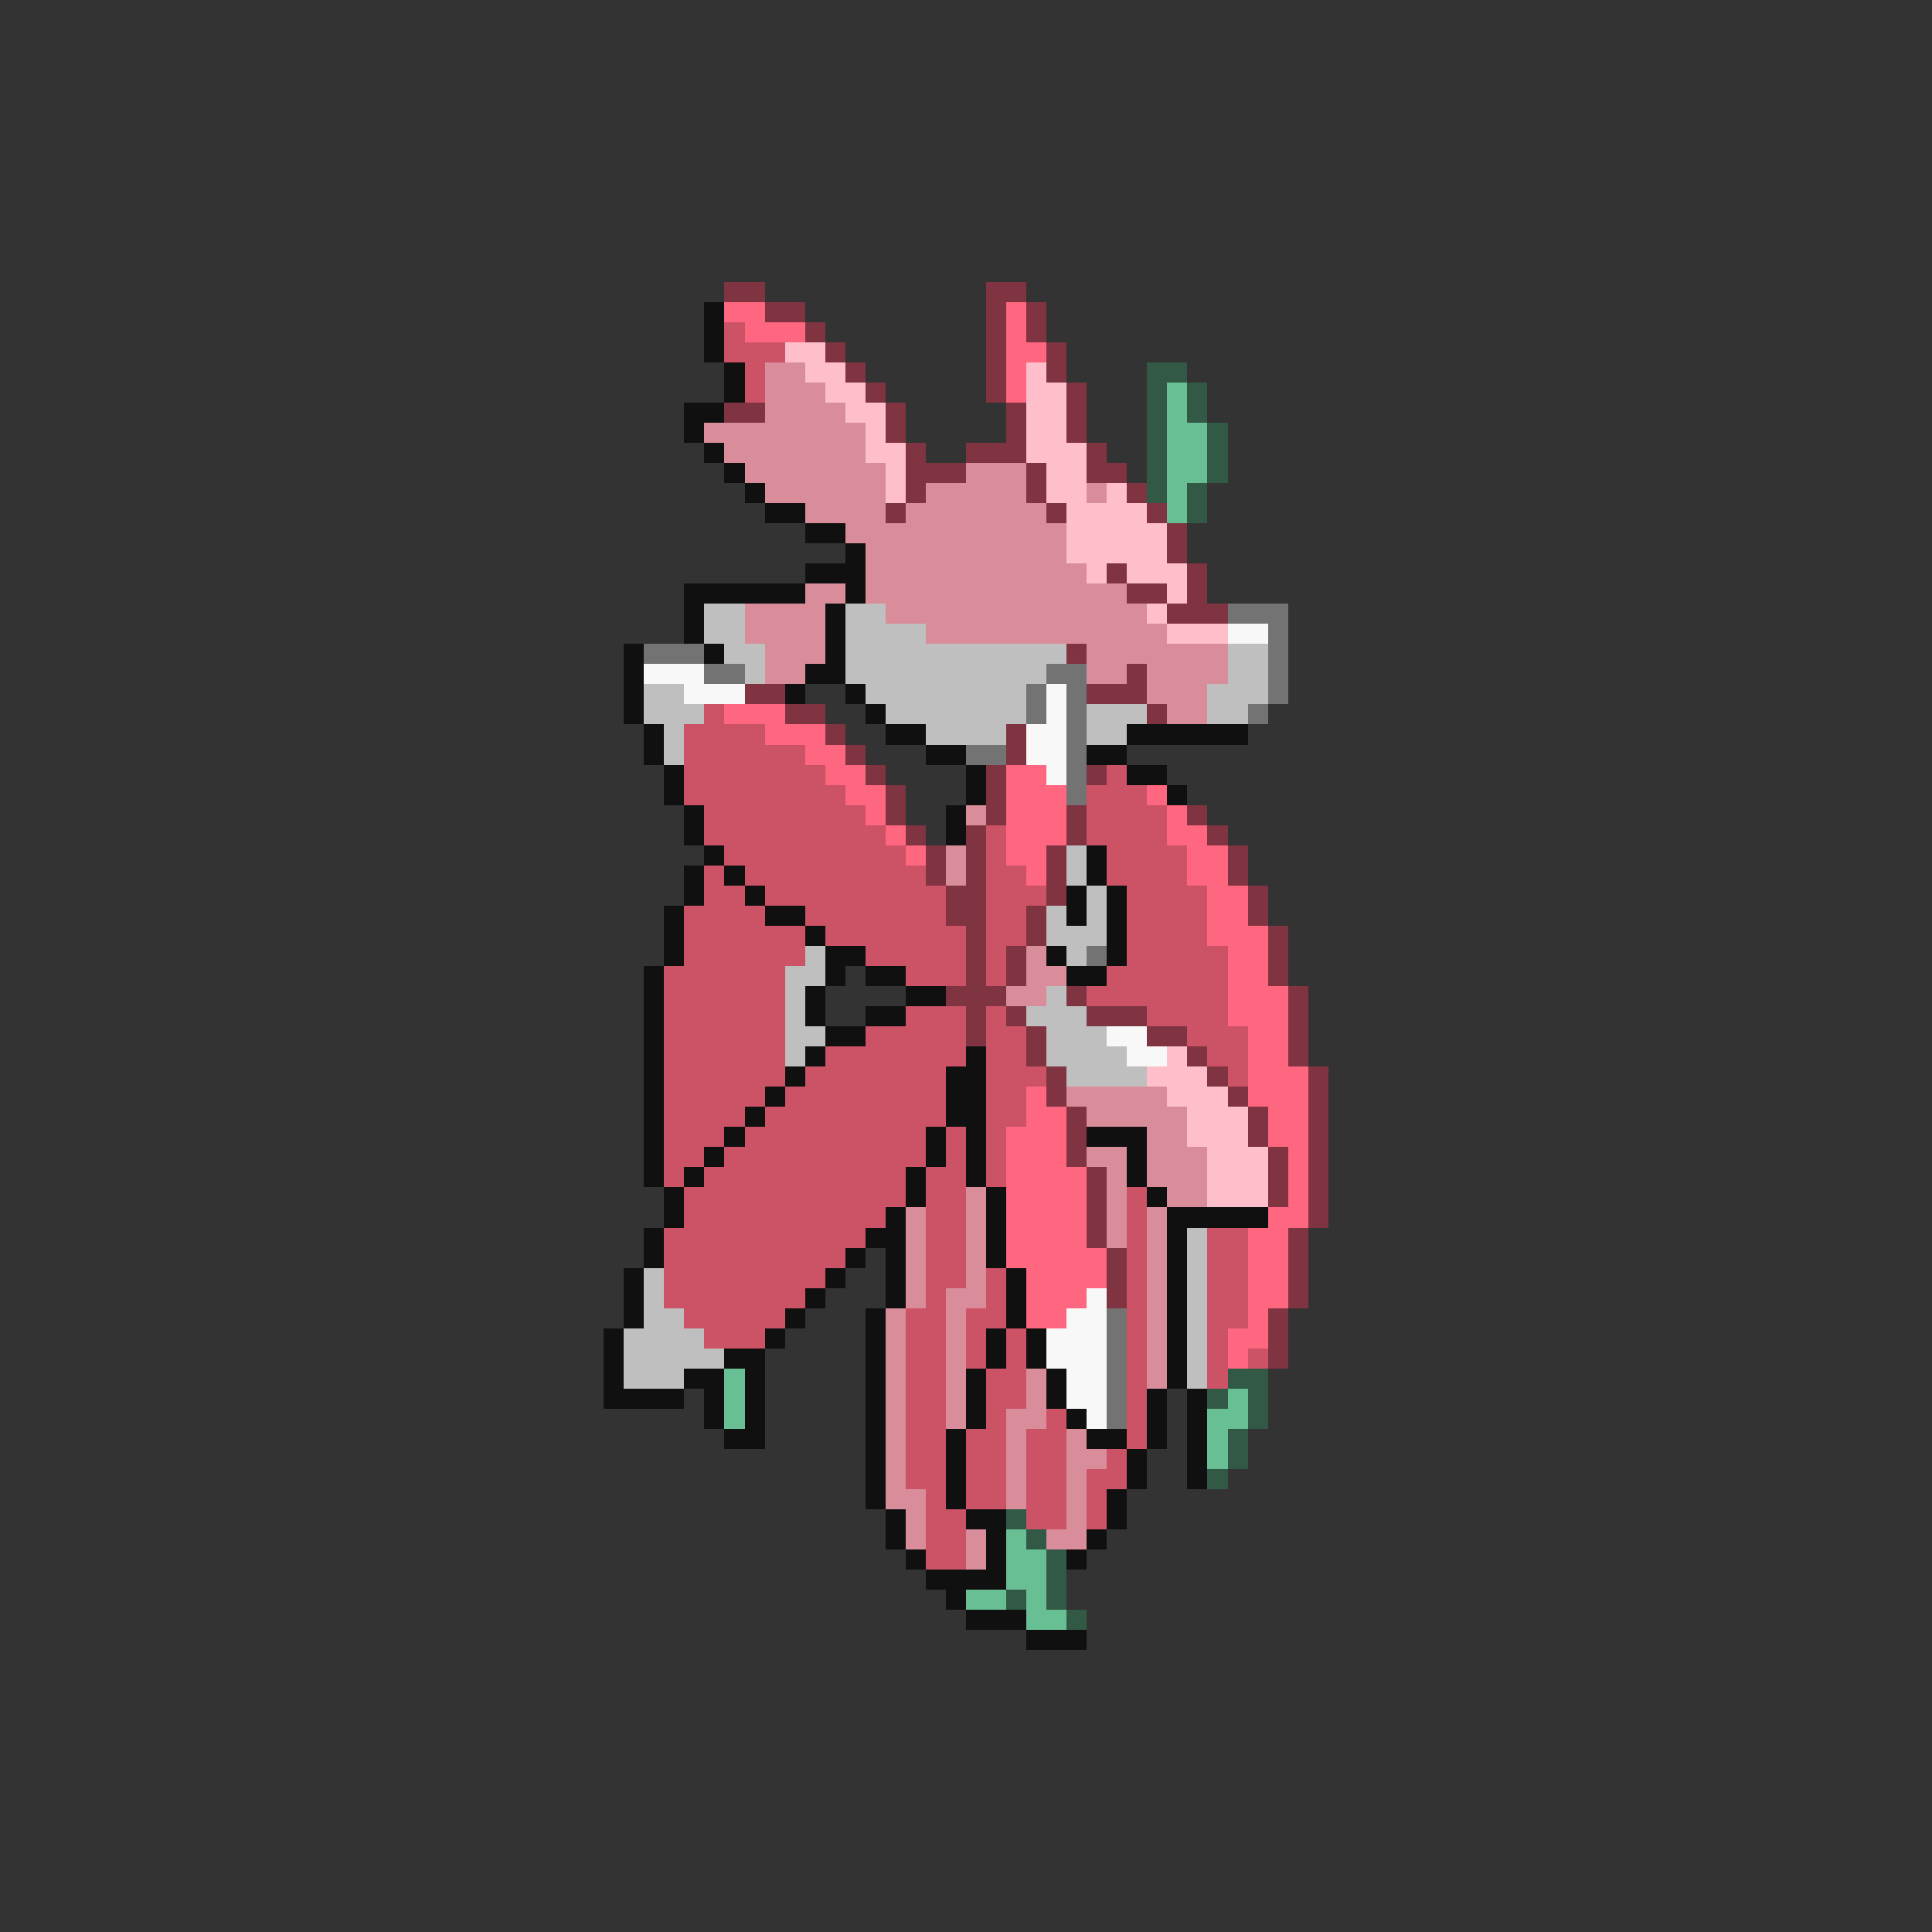 <svg xmlns="http://www.w3.org/2000/svg" viewBox="0 -0.5 96 96" shape-rendering="crispEdges">
<rect x="0" y="-0.5" width="96" height="96" fill="#333333" stroke="none"/>
<path stroke="#803340" d="M36 14h2M49 14h2M38 15h2M49 15h1M51 15h1M40 16h1M49 16h1M51 16h1M41 17h1M49 17h1M52 17h1M42 18h1M49 18h1M52 18h1M43 19h1M49 19h1M53 19h1M36 20h2M44 20h1M50 20h1M53 20h1M44 21h1M50 21h1M53 21h1M45 22h1M48 22h3M54 22h1M45 23h3M51 23h1M54 23h2M45 24h1M51 24h1M56 24h1M44 25h1M52 25h1M57 25h1M58 26h1M58 27h1M55 28h1M59 28h1M56 29h2M59 29h1M58 30h3M53 32h1M56 33h1M37 34h2M54 34h3M39 35h2M57 35h1M41 36h1M50 36h1M42 37h1M50 37h1M43 38h1M49 38h1M54 38h1M44 39h1M49 39h1M44 40h1M49 40h1M53 40h1M59 40h1M45 41h1M48 41h1M53 41h1M60 41h1M46 42h1M48 42h1M52 42h1M61 42h1M46 43h1M48 43h1M52 43h1M61 43h1M47 44h2M52 44h1M62 44h1M47 45h2M51 45h1M62 45h1M48 46h1M51 46h1M63 46h1M48 47h1M50 47h1M63 47h1M48 48h1M50 48h1M63 48h1M47 49h3M53 49h1M64 49h1M48 50h1M50 50h1M54 50h3M64 50h1M48 51h1M51 51h1M57 51h2M64 51h1M51 52h1M59 52h1M64 52h1M52 53h1M60 53h1M65 53h1M52 54h1M61 54h1M65 54h1M53 55h1M62 55h1M65 55h1M53 56h1M62 56h1M65 56h1M53 57h1M63 57h1M65 57h1M54 58h1M63 58h1M65 58h1M54 59h1M63 59h1M65 59h1M54 60h1M65 60h1M54 61h1M64 61h1M55 62h1M64 62h1M55 63h1M64 63h1M55 64h1M64 64h1M63 65h1M63 66h1M63 67h1" />
<path stroke="#101010" d="M35 15h1M35 16h1M35 17h1M36 18h1M36 19h1M34 20h2M34 21h1M35 22h1M36 23h1M37 24h1M38 25h2M40 26h2M42 27h1M40 28h3M34 29h6M42 29h1M34 30h1M41 30h1M34 31h1M41 31h1M31 32h1M35 32h1M41 32h1M31 33h1M40 33h2M31 34h1M39 34h1M42 34h1M31 35h1M43 35h1M32 36h1M44 36h2M56 36h6M32 37h1M46 37h2M54 37h2M33 38h1M48 38h1M56 38h2M33 39h1M48 39h1M58 39h1M34 40h1M47 40h1M34 41h1M47 41h1M35 42h1M54 42h1M34 43h1M36 43h1M54 43h1M34 44h1M37 44h1M53 44h1M55 44h1M33 45h1M38 45h2M53 45h1M55 45h1M33 46h1M40 46h1M55 46h1M33 47h1M41 47h2M52 47h1M55 47h1M32 48h1M41 48h1M43 48h2M53 48h2M32 49h1M40 49h1M45 49h2M32 50h1M40 50h1M43 50h2M32 51h1M41 51h2M32 52h1M40 52h1M48 52h1M32 53h1M39 53h1M47 53h2M32 54h1M38 54h1M47 54h2M32 55h1M37 55h1M47 55h2M32 56h1M36 56h1M46 56h1M48 56h1M54 56h3M32 57h1M35 57h1M46 57h1M48 57h1M56 57h1M32 58h1M34 58h1M45 58h1M48 58h1M56 58h1M33 59h1M45 59h1M49 59h1M57 59h1M33 60h1M44 60h1M49 60h1M58 60h5M32 61h1M43 61h2M49 61h1M58 61h1M32 62h1M42 62h1M44 62h1M49 62h1M58 62h1M31 63h1M41 63h1M44 63h1M50 63h1M58 63h1M31 64h1M40 64h1M44 64h1M50 64h1M58 64h1M31 65h1M39 65h1M43 65h1M50 65h1M58 65h1M30 66h1M38 66h1M43 66h1M49 66h1M51 66h1M58 66h1M30 67h1M36 67h2M43 67h1M49 67h1M51 67h1M58 67h1M30 68h1M34 68h2M37 68h1M43 68h1M48 68h1M52 68h1M58 68h1M30 69h4M35 69h1M37 69h1M43 69h1M48 69h1M52 69h1M57 69h1M59 69h1M35 70h1M37 70h1M43 70h1M48 70h1M53 70h1M57 70h1M59 70h1M36 71h2M43 71h1M47 71h1M54 71h2M57 71h1M59 71h1M43 72h1M47 72h1M56 72h1M59 72h1M43 73h1M47 73h1M56 73h1M59 73h1M43 74h1M47 74h1M55 74h1M44 75h1M48 75h2M55 75h1M44 76h1M49 76h1M54 76h1M45 77h1M49 77h1M53 77h1M46 78h4M47 79h1M48 80h3M51 81h3" />
<path stroke="#ff667f" d="M36 15h2M50 15h1M37 16h3M50 16h1M50 17h2M50 18h1M50 19h1M36 35h3M38 36h3M40 37h2M41 38h2M50 38h2M42 39h2M50 39h3M57 39h1M43 40h1M50 40h3M58 40h1M44 41h1M50 41h3M58 41h2M45 42h1M50 42h2M59 42h2M51 43h1M59 43h2M60 44h2M60 45h2M60 46h3M61 47h2M61 48h2M61 49h3M61 50h3M62 51h2M62 52h2M62 53h3M51 54h1M62 54h3M51 55h2M63 55h2M50 56h3M63 56h2M50 57h3M64 57h1M50 58h4M64 58h1M50 59h4M64 59h1M50 60h4M63 60h2M50 61h4M62 61h2M50 62h5M62 62h2M51 63h4M62 63h2M51 64h3M62 64h2M51 65h2M62 65h1M61 66h2M61 67h1" />
<path stroke="#cc5266" d="M36 16h1M36 17h3M37 18h1M37 19h1M35 35h1M34 36h4M34 37h6M34 38h7M55 38h1M34 39h8M54 39h3M35 40h8M54 40h4M35 41h9M49 41h1M54 41h4M36 42h9M49 42h1M55 42h4M35 43h1M37 43h9M49 43h2M55 43h4M35 44h2M38 44h9M49 44h3M56 44h4M34 45h4M40 45h7M49 45h2M56 45h4M34 46h6M41 46h7M49 46h2M56 46h4M34 47h6M43 47h5M49 47h1M56 47h5M33 48h6M45 48h3M49 48h1M55 48h6M33 49h6M54 49h7M33 50h6M45 50h3M49 50h1M57 50h4M33 51h6M43 51h5M49 51h2M59 51h3M33 52h6M41 52h7M49 52h2M60 52h2M33 53h6M40 53h7M49 53h3M61 53h1M33 54h5M39 54h8M49 54h2M33 55h4M38 55h9M49 55h2M33 56h3M37 56h9M47 56h1M49 56h1M33 57h2M36 57h10M47 57h1M49 57h1M33 58h1M35 58h10M46 58h2M49 58h1M34 59h11M46 59h2M56 59h1M34 60h10M46 60h2M56 60h1M33 61h10M46 61h2M56 61h1M60 61h2M33 62h9M46 62h2M56 62h1M60 62h2M33 63h8M46 63h2M49 63h1M56 63h1M60 63h2M33 64h7M46 64h1M49 64h1M56 64h1M60 64h2M34 65h5M45 65h2M48 65h2M56 65h1M60 65h2M35 66h3M45 66h2M48 66h1M50 66h1M56 66h1M60 66h1M45 67h2M48 67h1M50 67h1M56 67h1M60 67h1M62 67h1M45 68h2M49 68h2M56 68h1M60 68h1M45 69h2M49 69h2M56 69h1M45 70h2M49 70h1M52 70h1M56 70h1M45 71h2M48 71h2M51 71h2M56 71h1M45 72h2M48 72h2M51 72h2M55 72h1M45 73h2M48 73h2M51 73h2M54 73h2M46 74h1M48 74h2M51 74h2M54 74h1M46 75h2M51 75h2M54 75h1M46 76h2M46 77h2" />
<path stroke="#ffbfca" d="M39 17h2M40 18h2M51 18h1M41 19h2M51 19h2M42 20h2M51 20h2M43 21h1M51 21h2M43 22h2M51 22h3M44 23h1M52 23h2M44 24h1M52 24h2M55 24h1M53 25h4M53 26h5M53 27h5M54 28h1M56 28h3M58 29h1M57 30h1M58 31h3M58 52h1M57 53h3M58 54h3M59 55h3M59 56h3M60 57h3M60 58h3M60 59h3" />
<path stroke="#d98d9a" d="M38 18h2M38 19h3M38 20h4M35 21h8M36 22h7M37 23h7M48 23h3M38 24h6M46 24h5M54 24h1M40 25h4M45 25h7M42 26h11M43 27h10M43 28h11M40 29h2M43 29h13M37 30h4M44 30h13M37 31h4M46 31h12M38 32h3M54 32h7M38 33h2M54 33h2M57 33h4M57 34h3M58 35h2M48 40h1M47 42h1M47 43h1M51 47h1M51 48h2M50 49h2M53 54h5M54 55h5M57 56h2M54 57h2M57 57h3M55 58h1M57 58h3M48 59h1M55 59h1M58 59h2M45 60h1M48 60h1M55 60h1M57 60h1M45 61h1M48 61h1M55 61h1M57 61h1M45 62h1M48 62h1M57 62h1M45 63h1M48 63h1M57 63h1M45 64h1M47 64h2M57 64h1M44 65h1M47 65h1M57 65h1M44 66h1M47 66h1M57 66h1M44 67h1M47 67h1M57 67h1M44 68h1M47 68h1M51 68h1M57 68h1M44 69h1M47 69h1M51 69h1M44 70h1M47 70h1M50 70h2M44 71h1M50 71h1M53 71h1M44 72h1M50 72h1M53 72h2M44 73h1M50 73h1M53 73h1M44 74h2M50 74h1M53 74h1M45 75h1M53 75h1M45 76h1M48 76h1M52 76h2M48 77h1" />
<path stroke="#315945" d="M57 18h2M57 19h1M59 19h1M57 20h1M59 20h1M57 21h1M60 21h1M57 22h1M60 22h1M57 23h1M60 23h1M57 24h1M59 24h1M59 25h1M61 68h2M60 69h1M62 69h1M62 70h1M61 71h1M61 72h1M60 73h1M50 75h1M51 76h1M52 77h1M52 78h1M50 79h1M52 79h1M53 80h1" />
<path stroke="#69bf94" d="M58 19h1M58 20h1M58 21h2M58 22h2M58 23h2M58 24h1M58 25h1M36 68h1M36 69h1M61 69h1M36 70h1M60 70h2M60 71h1M60 72h1M50 76h1M50 77h2M50 78h2M48 79h2M51 79h1M51 80h2" />
<path stroke="#bfbfbf" d="M35 30h2M42 30h2M35 31h2M42 31h4M36 32h2M42 32h11M61 32h2M37 33h1M42 33h10M61 33h2M32 34h2M43 34h8M60 34h3M32 35h3M44 35h7M54 35h3M60 35h2M33 36h1M46 36h4M54 36h2M33 37h1M53 42h1M53 43h1M54 44h1M52 45h1M54 45h1M52 46h3M40 47h1M53 47h1M39 48h2M39 49h1M52 49h1M39 50h1M51 50h3M39 51h2M52 51h3M39 52h1M52 52h4M53 53h4M59 61h1M59 62h1M32 63h1M59 63h1M32 64h1M59 64h1M32 65h2M59 65h1M31 66h4M59 66h1M31 67h5M59 67h1M31 68h3M59 68h1" />
<path stroke="#737373" d="M61 30h3M63 31h1M32 32h3M63 32h1M35 33h2M52 33h2M63 33h1M51 34h1M53 34h1M63 34h1M51 35h1M53 35h1M62 35h1M53 36h1M48 37h2M53 37h1M53 38h1M53 39h1M54 47h1M55 65h1M55 66h1M55 67h1M55 68h1M55 69h1M55 70h1" />
<path stroke="#f8f8f8" d="M61 31h2M32 33h3M34 34h3M52 34h1M52 35h1M51 36h2M51 37h2M52 38h1M55 51h2M56 52h2M54 64h1M53 65h2M52 66h3M52 67h3M53 68h2M53 69h2M54 70h1" />
</svg>